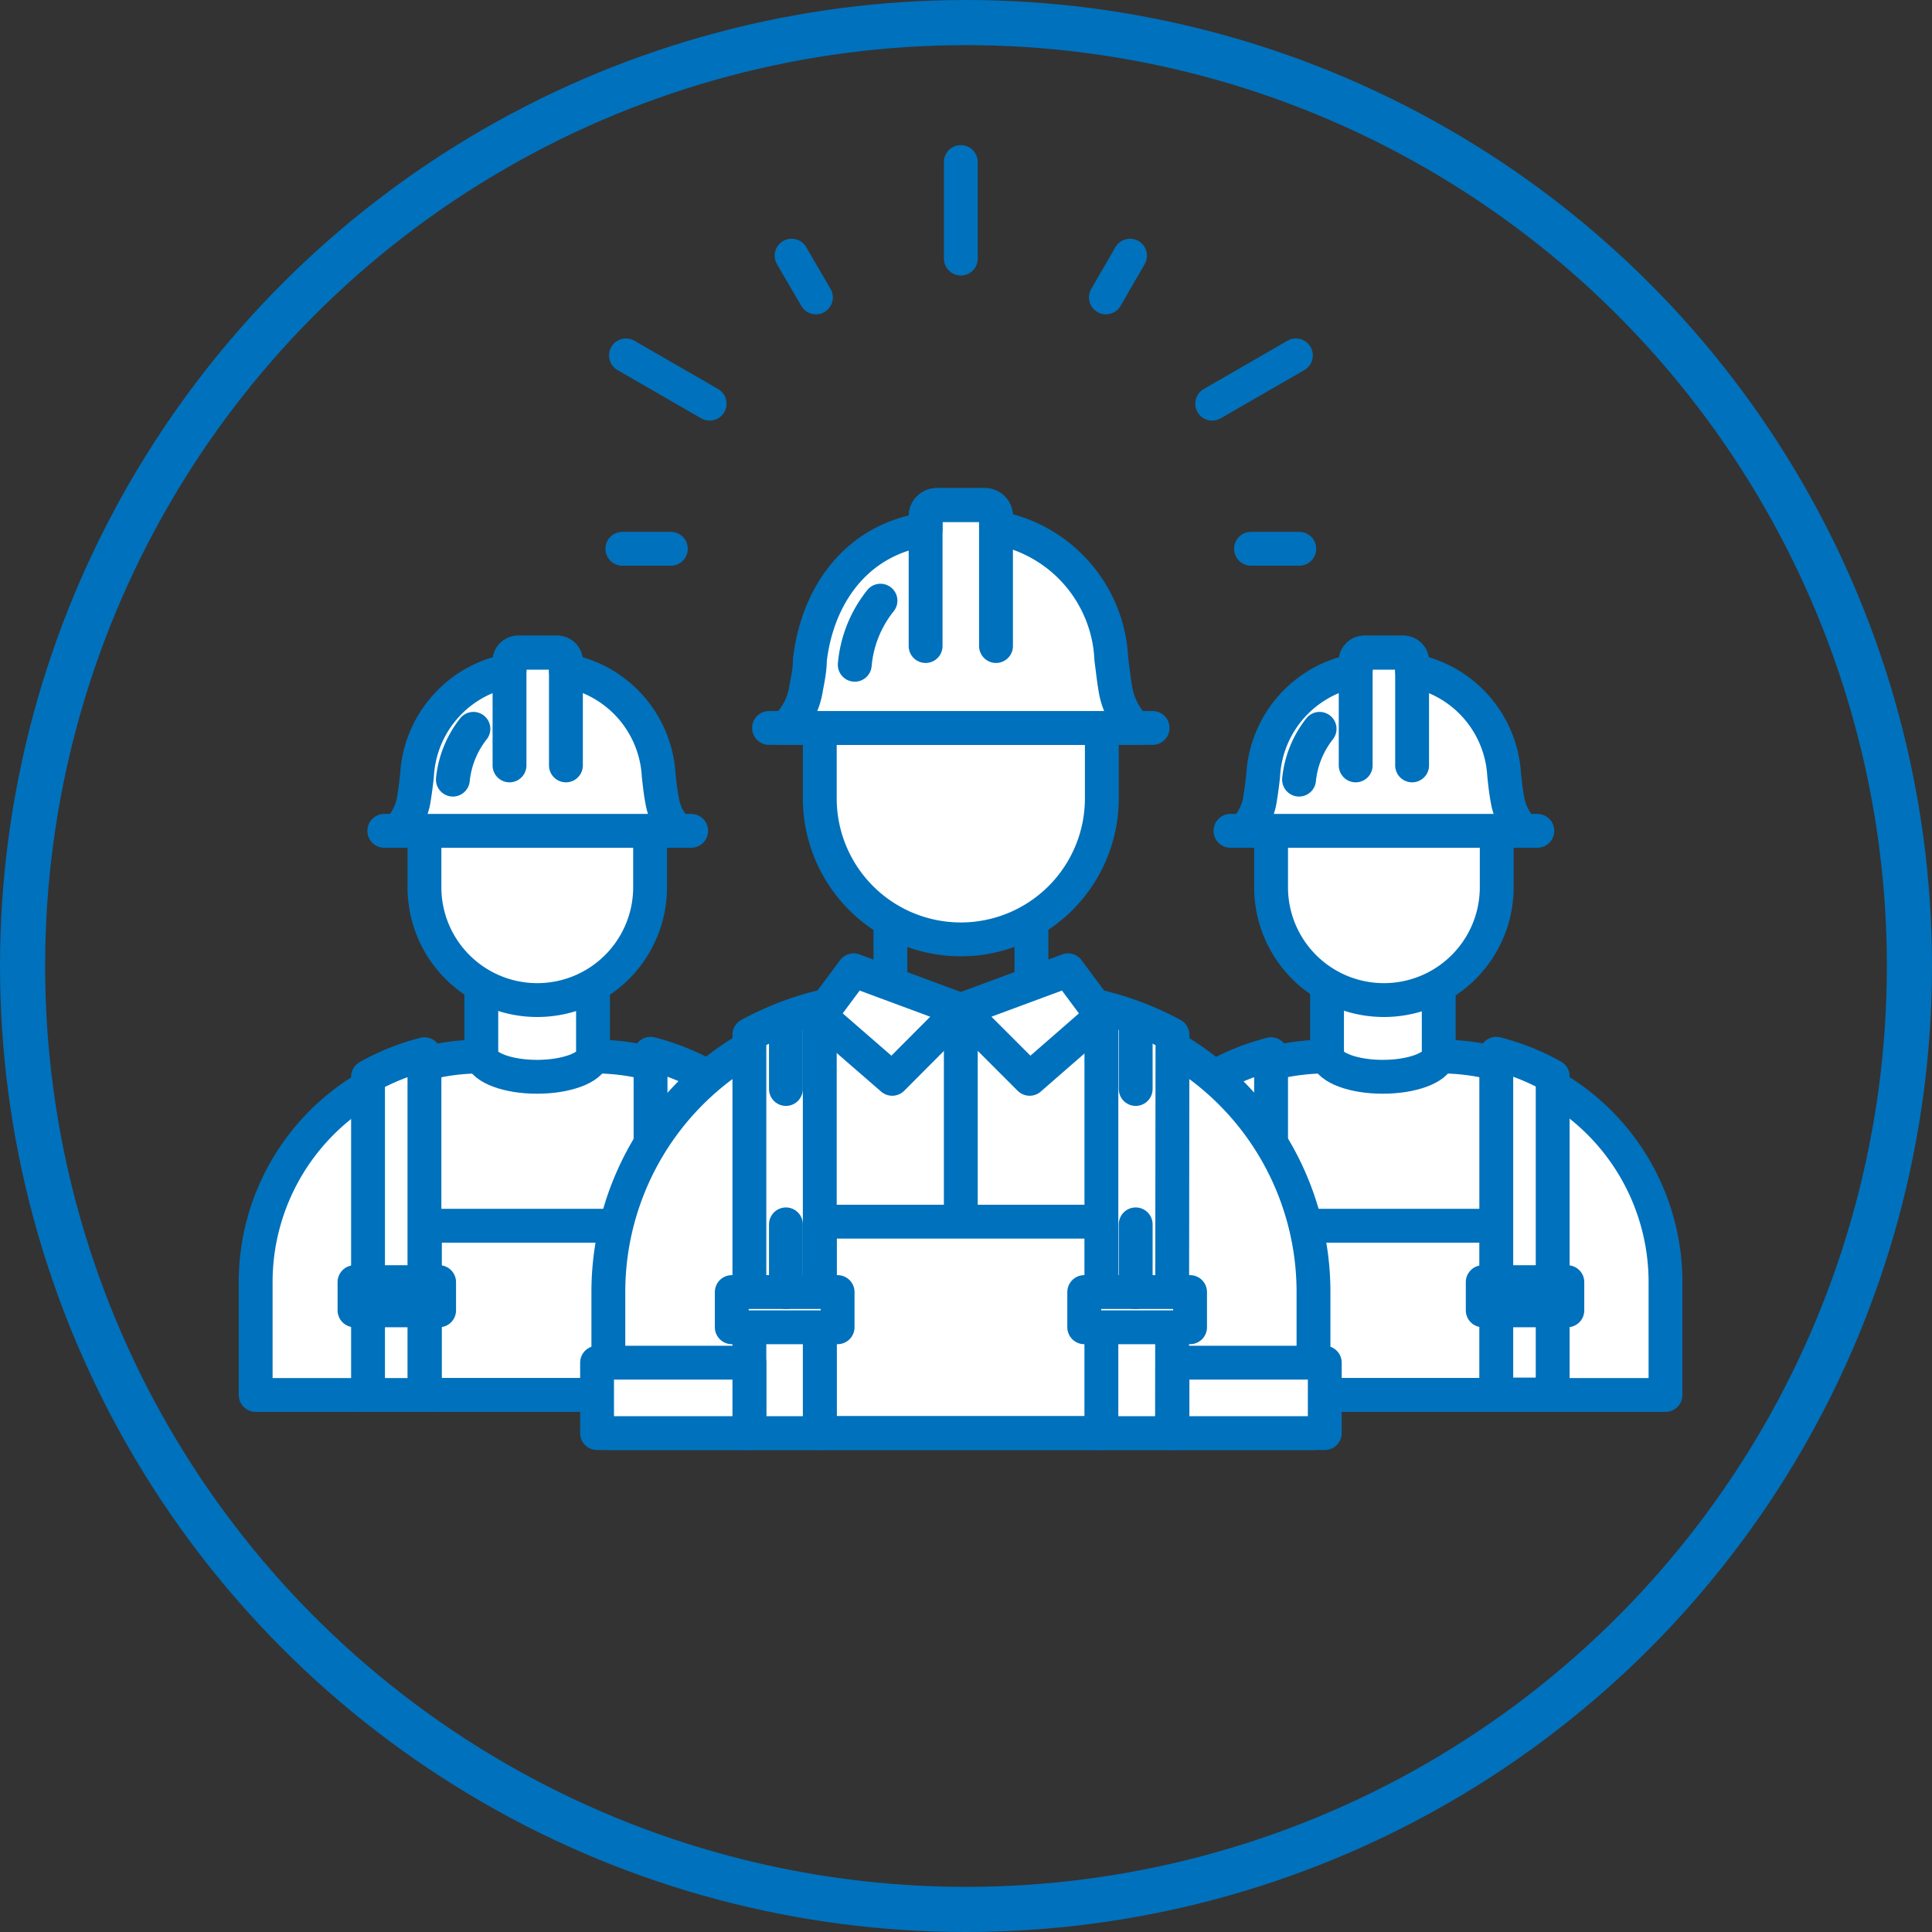 <svg id="Layer_1" data-name="Layer 1" xmlns="http://www.w3.org/2000/svg" viewBox="0 0 85.62 85.62"><rect x="0" y="0" width="85.62" height="85.62" fill="#333333" stroke="none"/><defs><style>.cls-1,.cls-3,.cls-4{fill:none;}.cls-1,.cls-2,.cls-3,.cls-4{stroke:#0071bc;stroke-linecap:round;stroke-linejoin:round;}.cls-1{stroke-width:2px;}.cls-2{fill:#fff;}.cls-2,.cls-3,.cls-4{stroke-width:1.5px;}.cls-4{stroke-dasharray:3 6;}</style></defs><circle class="cls-1" cx="42.81" cy="42.81" r="41.81"/><path class="cls-2" d="M38.52,64.36h-25v-5a10,10,0,0,1,10-10h5a10,10,0,0,1,10,10Z" transform="translate(-2.19 -2.54)"/><rect class="cls-3" x="18.83" y="54.32" width="10" height="7.5"/><path class="cls-2" d="M21,49.26a10.4,10.4,0,0,0-2.5,1V64.36H21Z" transform="translate(-2.19 -2.54)"/><path class="cls-2" d="M33.52,50.24a10.4,10.4,0,0,0-2.5-1v15.1h2.5Z" transform="translate(-2.19 -2.54)"/><rect class="cls-2" x="15.71" y="56.82" width="3.75" height="1.25"/><rect class="cls-2" x="28.21" y="56.82" width="3.75" height="1.25"/><path class="cls-2" d="M23.52,44.36v5h0c.12.5,1.17.9,2.47.9s2.36-.4,2.48-.9h0v-5Z" transform="translate(-2.19 -2.54)"/><path class="cls-2" d="M26,34.36a5,5,0,0,0-5,5v2.5a5,5,0,0,0,10,0v-2.5A5,5,0,0,0,26,34.36Z" transform="translate(-2.19 -2.54)"/><line class="cls-2" x1="17.03" y1="36.82" x2="30.63" y2="36.82"/><path class="cls-2" d="M27.75,32.37l-.48-.1v-.41a.39.39,0,0,0-.4-.4h-1.7a.39.39,0,0,0-.4.4v.41l-.48.1a5,5,0,0,0-3.62,4.54q-.06.56-.15,1.11a2.56,2.56,0,0,1-.7,1.34h12.4A2.48,2.48,0,0,1,31.53,38c-.07-.37-.11-.74-.15-1.11A5,5,0,0,0,27.75,32.37Z" transform="translate(-2.19 -2.54)"/><path class="cls-3" d="M24.77,36.46v-4.6a.39.39,0,0,1,.4-.4h1.7a.39.39,0,0,1,.4.4v4.6" transform="translate(-2.19 -2.54)"/><path class="cls-3" d="M23.17,34.84a4.34,4.34,0,0,0-.91,2.25" transform="translate(-2.19 -2.54)"/><path class="cls-2" d="M76,64.36H51v-5a10,10,0,0,1,10-10h5a10,10,0,0,1,10,10Z" transform="translate(-2.19 -2.54)"/><rect class="cls-3" x="56.33" y="54.32" width="10" height="7.5"/><path class="cls-2" d="M58.52,49.26a10.4,10.4,0,0,0-2.5,1V64.36h2.5Z" transform="translate(-2.19 -2.54)"/><path class="cls-2" d="M71,50.24a10.4,10.4,0,0,0-2.5-1v15.1H71Z" transform="translate(-2.19 -2.54)"/><rect class="cls-2" x="53.21" y="56.82" width="3.75" height="1.25"/><rect class="cls-2" x="65.71" y="56.82" width="3.75" height="1.25"/><path class="cls-2" d="M61,44.36v5h0c.12.5,1.17.9,2.47.9s2.36-.4,2.48-.9h0v-5Z" transform="translate(-2.19 -2.54)"/><path class="cls-2" d="M63.52,34.36a5,5,0,0,0-5,5v2.5a5,5,0,1,0,10,0v-2.5A5,5,0,0,0,63.52,34.36Z" transform="translate(-2.19 -2.54)"/><line class="cls-2" x1="54.53" y1="36.82" x2="68.13" y2="36.82"/><path class="cls-2" d="M65.25,32.37l-.48-.1v-.41a.39.39,0,0,0-.4-.4h-1.7a.39.39,0,0,0-.4.4v.41l-.48.1a5,5,0,0,0-3.62,4.54q-.06.56-.15,1.11a2.56,2.56,0,0,1-.7,1.34h12.4A2.48,2.48,0,0,1,69,38c-.07-.37-.11-.74-.15-1.11A5,5,0,0,0,65.25,32.37Z" transform="translate(-2.19 -2.54)"/><path class="cls-3" d="M62.27,36.46v-4.6a.39.39,0,0,1,.4-.4h1.7a.39.39,0,0,1,.4.4v4.6" transform="translate(-2.19 -2.54)"/><path class="cls-3" d="M60.67,34.84a4.34,4.34,0,0,0-.91,2.25" transform="translate(-2.19 -2.54)"/><rect class="cls-3" x="39.46" y="38.51" width="6.25" height="6.25"/><path class="cls-2" d="M44.77,28.55a6.25,6.25,0,0,0-6.25,6.25v3.12a6.25,6.25,0,0,0,12.5,0V34.8A6.25,6.25,0,0,0,44.77,28.55Z" transform="translate(-2.19 -2.54)"/><path class="cls-2" d="M60.4,66.05H29.15V59.8a12.5,12.5,0,0,1,12.5-12.5H47.9A12.5,12.5,0,0,1,60.4,59.8Z" transform="translate(-2.19 -2.54)"/><rect class="cls-3" x="36.33" y="54.14" width="12.5" height="9.37"/><line class="cls-2" x1="34.08" y1="32.26" x2="51.08" y2="32.26"/><path class="cls-2" d="M46.94,26.07a6,6,0,0,0-.61-.12v-.53a.5.5,0,0,0-.5-.5H43.71a.5.5,0,0,0-.5.5V26a5.79,5.79,0,0,0-.6.12c-2.7.67-4.22,3-4.53,5.68,0,.46-.11.92-.19,1.38A3,3,0,0,1,37,34.8h15.5a3.18,3.18,0,0,1-.87-1.67c-.08-.46-.13-.92-.19-1.38A6.19,6.19,0,0,0,46.94,26.07Z" transform="translate(-2.19 -2.54)"/><path class="cls-3" d="M43.21,31.17V25.42a.5.5,0,0,1,.5-.5h2.12a.5.5,0,0,1,.5.5v5.75" transform="translate(-2.19 -2.54)"/><path class="cls-2" d="M38.52,47.18A13.4,13.4,0,0,0,35.4,48.4V66.05h3.12Z" transform="translate(-2.19 -2.54)"/><path class="cls-2" d="M54.15,48.4A13.48,13.48,0,0,0,51,47.18V66.05h3.13Z" transform="translate(-2.19 -2.54)"/><rect class="cls-2" x="32.43" y="57.26" width="4.69" height="1.56"/><rect class="cls-2" x="48.05" y="57.26" width="4.69" height="1.56"/><polygon class="cls-2" points="48.83 45.02 47.33 43 42.58 44.76 45.63 47.81 48.83 45.02"/><polygon class="cls-2" points="42.58 44.76 37.83 43 36.33 45.02 39.54 47.81 42.58 44.76"/><rect class="cls-2" x="26.46" y="60.39" width="6.75" height="3.12"/><rect class="cls-2" x="51.96" y="60.39" width="6.75" height="3.12"/><path class="cls-3" d="M41.21,29.16A5.28,5.28,0,0,0,40.07,32" transform="translate(-2.19 -2.54)"/><line class="cls-3" x1="42.58" y1="44.76" x2="42.58" y2="54.08"/><line class="cls-4" x1="34.83" y1="57.26" x2="34.83" y2="45.65"/><line class="cls-4" x1="50.33" y1="57.26" x2="50.33" y2="45.65"/><line class="cls-3" x1="42.58" y1="11.46" x2="42.58" y2="7.18"/><line class="cls-3" x1="36.16" y1="13.18" x2="35.08" y2="11.33"/><line class="cls-3" x1="31.45" y1="17.89" x2="27.74" y2="15.75"/><line class="cls-3" x1="29.73" y1="24.32" x2="27.58" y2="24.32"/><line class="cls-3" x1="55.44" y1="24.32" x2="57.58" y2="24.32"/><line class="cls-3" x1="53.72" y1="17.89" x2="57.43" y2="15.75"/><line class="cls-3" x1="49.01" y1="13.18" x2="50.08" y2="11.33"/></svg>